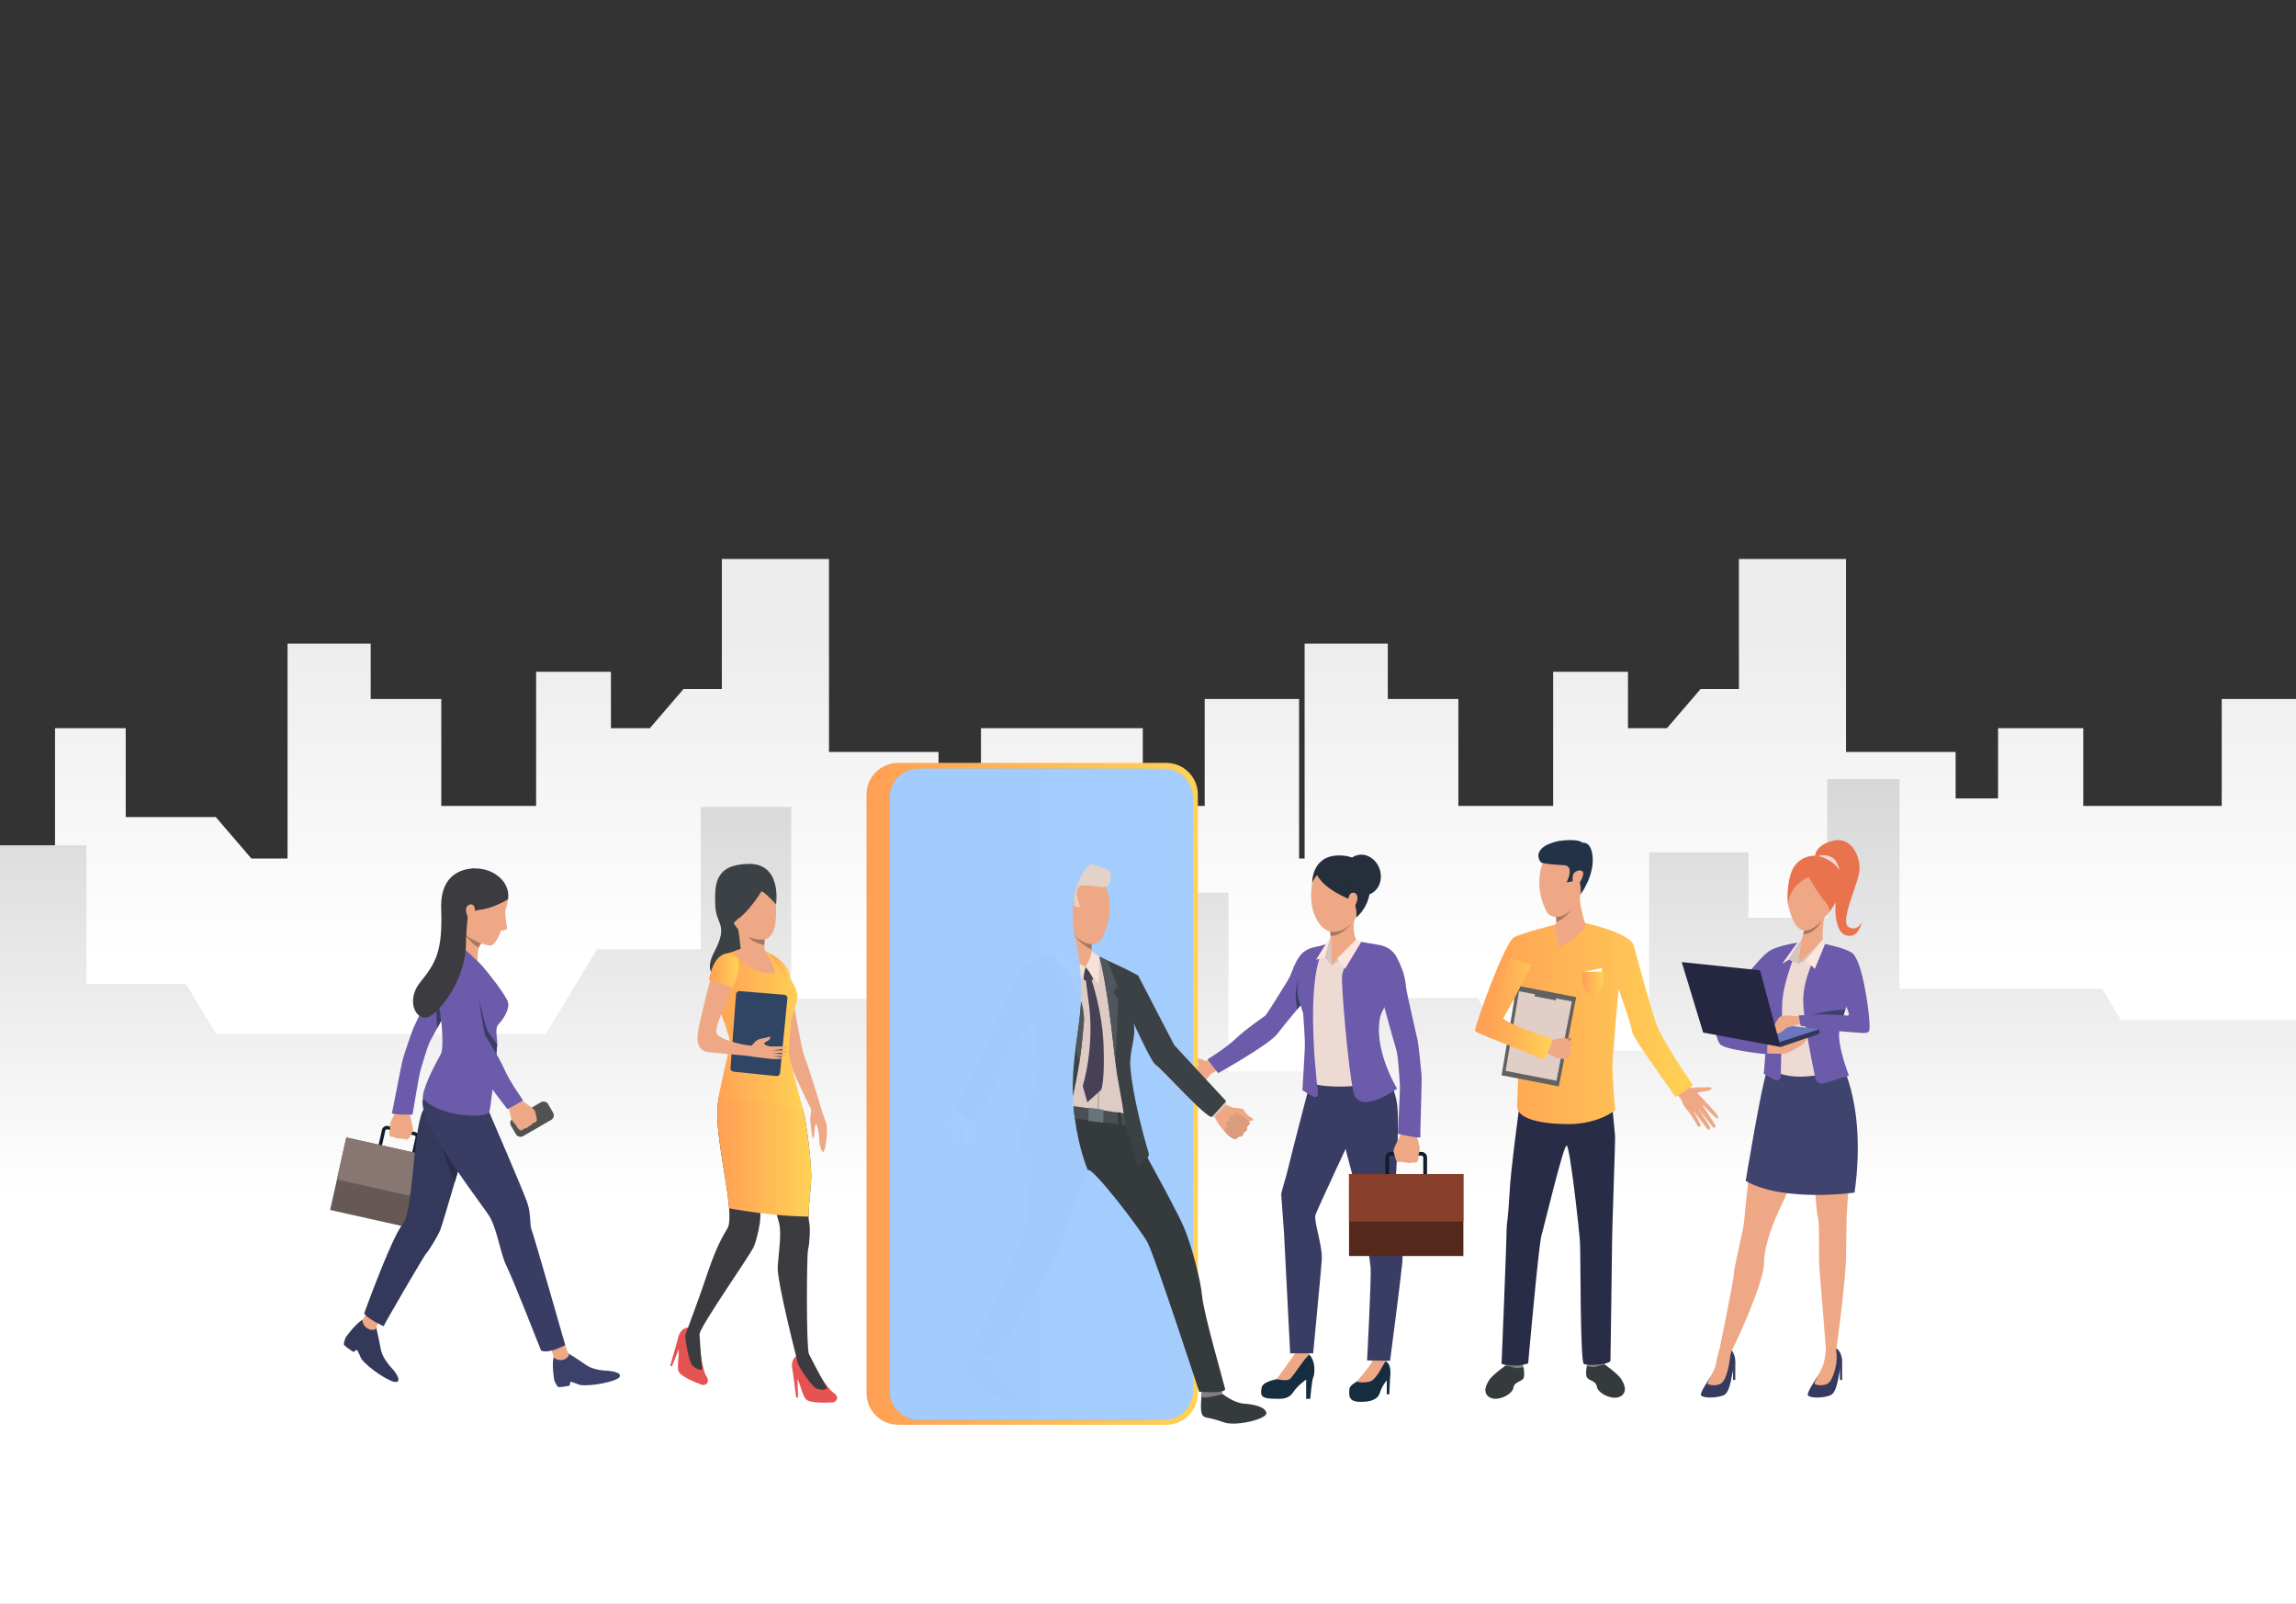 <svg enable-background="new 0 0 2864.32 2000" viewBox="0 0 2864.32 2000" xmlns="http://www.w3.org/2000/svg" xmlns:xlink="http://www.w3.org/1999/xlink"><rect x="0" y="0" width="2864.32" height="2000" fill="#333333" stroke="none"/><linearGradient id="a" gradientUnits="userSpaceOnUse" x1="1432.159" x2="1432.159" y1="804.665" y2="1195.477"><stop offset="0" stop-color="#ededed"/><stop offset="1" stop-color="#fff"/></linearGradient><linearGradient id="b" gradientUnits="userSpaceOnUse" x1="1432.159" x2="1432.159" y1="936.652" y2="1487.106"><stop offset="0" stop-color="#d4d4d4"/><stop offset="1" stop-color="#fff"/></linearGradient><linearGradient id="c"><stop offset="0" stop-color="#ff9f55"/><stop offset="1" stop-color="#ffd255"/></linearGradient><linearGradient id="d" gradientUnits="userSpaceOnUse" x1="887.617" x2="1002.891" xlink:href="#c" y1="1285.114" y2="1285.114"/><linearGradient id="e" gradientUnits="userSpaceOnUse" x1="960.178" x2="987.777" xlink:href="#c" y1="1210.595" y2="1210.595"/><linearGradient id="f" gradientUnits="userSpaceOnUse" x1="960.194" x2="985.367" xlink:href="#c" y1="1204.386" y2="1204.386"/><linearGradient id="g" gradientUnits="userSpaceOnUse" x1="884.55" x2="921.892" xlink:href="#c" y1="1210.702" y2="1210.702"/><linearGradient id="h" gradientUnits="userSpaceOnUse" x1="894.884" x2="1012.032" xlink:href="#c" y1="1443.253" y2="1443.253"/><linearGradient id="i" gradientUnits="userSpaceOnUse" x1="1840.111" x2="2112.157" xlink:href="#c" y1="1276.008" y2="1276.008"/><linearGradient id="j" gradientUnits="userSpaceOnUse" x1="1855.16" x2="1936.741" xlink:href="#c" y1="1257.899" y2="1257.899"/><linearGradient id="k" gradientUnits="userSpaceOnUse" x1="1973.434" x2="2000.57" xlink:href="#c" y1="1226.771" y2="1226.771"/><linearGradient id="l" gradientUnits="userSpaceOnUse" x1="1081.035" x2="1494.353" xlink:href="#c" y1="1364.18" y2="1364.18"/><path d="m2864.32 871.77v1128.23h-2864.32v-874.31h68.64v-217.47h88.2v110.78h112.34l44.45 51.72h45.09v-268.01h103.75v69.06h88.06v133.31h118.28v-167.27h93.35v70.36h48.54l42.02-48.89h47.81v-162.17h133.66v240.68h136.63v58.01h52.96v-87.58h201.88v96.86h77.22v-133.31h117.78v198.95h6.89v-268.01h103.78v69.06h88.02v133.31h118.25v-167.27h93.35v70.36h48.61l42.01-48.89h47.78v-162.17h133.62v240.68h136.71v58.01h52.96v-87.58h106.29v96.86h172.73v-133.31z" fill="url(#a)"/><path d="m0 2000v-945.76h107.88v172.8h123.95l37.83 62.47h411.31l63.99-105.67h129.18v-177.44h112.97v239.25h208.03l80.17-132.39h257.24v223.09h114.3l55.64-91.87h140.76l39.84 65.8h174.26v-247.26h123.96v81.61h98.19v-173.04h90.15v261.51h252.74l23.64 39.03h218.29v727.87z" fill="url(#b)"/><path d="m1015.45 1703.52s16.71 28.32 23.76 32.95c9.58 6.28 3.58 12.63-.97 12.64s-27.77 1.67-32.89-4.14-7.66-23.21-12.42-27.77c-4.76-4.55-9.12-21.35 2.32-27.04 12.54-6.25 20.2 13.36 20.2 13.36z" fill="#e55353"/><path d="m1009.18 1688.67s18.17 35.56 21.47 40.46-6.21 4.89-12.1 2.57c-5.89-2.33-21.18-25.92-22.84-30.45s-.45-11.09-.45-11.09z" fill="#3b3b40"/><path d="m988.83 1708.91 4.41 34 2.34.11-.72-24.47z" fill="#e55353"/><path d="m872.19 1675.91s4 32.64 8.62 39.7c6.27 9.58-1.77 13.01-5.94 11.2s-26.13-9.57-28.5-16.93c-2.37-7.37 2.25-24.34-.29-30.41s.17-23.21 12.93-23.87c13.99-.73 13.18 20.31 13.18 20.31z" fill="#e55353"/><path d="m872.38 1659.79s2.45 39.86 3.52 45.67-7.65 2.01-12.12-2.48-9.06-32.22-8.78-37.04c.29-4.82 4.02-10.35 4.02-10.35z" fill="#3b3b40"/><path d="m845.63 1670.21-9.53 32.94 2.1 1.03 9.11-22.72z" fill="#e55353"/><path d="m1012.76 1385.86c-.54-2.64-20.72-41.74-24.36-53.52s-6.77-22.58-8.6-27.24c-.12-.31-.32-.84-.57-1.56-1.24-3.46-3.93-11.18-6.7-18.4-.2-.5-.39-1.01-.59-1.51l-.28-2.76c-1.95-5-.02-7.88.02-11.86.01-1.2-.15-2.49-.64-3.97-.02-.05-.03-.11-.05-.16-2.3-6.71-4.02-12.57-4.36-15.86-1.12-10.93-7.03-59.58-7.03-59.58s19.13 9.9 21.25 17.55c3.23 11.6 6.52 28.85 7.33 34.16.82 5.31 9.13 49.48 10.86 58.46s3.72 16.59 6.22 22.53 19.11 58.91 20.14 63.65c1.04 4.76-12.1 2.71-12.64.07z" fill="#eea886"/><path d="m1012.51 1380.32s-.34 6.19-1.65 12.66c-.64 3.15 2 22.73 2.53 25.23.44 2.1 1.64.62 2.13-.89.28-.87.45-7.81 1.11-11.6.55-3.18 1.27-4.45 1.96-3.56s3.71 13.25 3.44 18.79 2.95 17.67 5.47 15.42c2.52-2.24 5.45-25.62 3.52-33.92s-6.66-18.34-6.66-18.34z" fill="#eea886"/><path d="m941.93 1428.09c.83 4.02 6.16 20.84 12.12 39.53 5.44 17.04 11.41 35.63 14.98 47.49 1.34 4.43 2.34 7.92 2.86 10.04 3.43 14.05-.43 36.08-1.68 54.49-1.25 18.42 25.48 121.59 25.48 121.59 4.68 2.18 13.48-12.58 13.48-12.58-3.43-6.55-2.95-122.93-1.08-130.11s3.12-27.15 1.25-34.96c-.38-1.6-.57-3.72-.61-6.26-.16-9.85 1.87-26.13 3.11-43.99 1.56-22.47-7.18-78.34-8.42-83.34-.12-.46-.3-1.11-.53-1.9-2.3-7.83-9.7-30.08-9.7-30.08-15.01-4.47-26.32-5.27-34.76-3.55-11.17 2.27-17.32 8.98-20.39 17.49-7.34 20.33 2.81 50.93 3.89 56.14z" fill="#3b3b40"/><path d="m857.42 1658.35 15.2 5.35c2.58-12.48 64.32-99.83 68.08-109.5 3.77-9.68 7.78-28.4 7.78-35.27 0-1.23.09-3.3.26-5.98.67-10.41 2.57-30.04 5.3-45.32.51-2.85 1.05-5.55 1.61-8.01 3.02-13.17 3.55-58.19 3.58-84.67.02-11.78-.06-19.89-.06-19.89s-.26-.21-.75-.58c-5.69-4.31-42.2-30.57-54.93-6.02-3.36 6.49-5.56 13.45-6.89 20.71-4.08 22.25-.08 47.3 3.22 70.13 2.82 19.53 8.22 47.13 9.77 67.61.86 11.27.55 20.38-2 24.81-7.18 12.49-14.2 23.05-28.71 67.11-4.72 14.32-21.46 59.52-21.46 59.52z" fill="#3b3b40"/><path d="m968.15 1127.81s7.94-51.36-34.6-50.41-41.97 26.34-41.21 51.55 17.06 23.31-1.33 58.38c-18.38 35.06 15.92 35.06 15.92 35.06l26.62-36.58z" fill="#3c4145"/><path d="m938.21 1082.32s28.81 4.55 29.95 45.49-7.77 49.66-32.98 41.13-33.17-51.36-33.74-58c-.57-6.63-2.09-33.55 36.77-28.62z" fill="#eea886"/><path d="m887.62 1224.72c-.11 14.1 16.09 47.79 18.59 58.2 2.5 10.4 6.45 13.73 3.12 27.05s-13.65 58.37-13.23 62.32 92.85 18.53 106.8 15.83c0 0-17.04-63.59-18.29-70.88-1.25-7.28 1.52-34.59 2.14-42.29s8.42-24.27 8.16-31.99c-.27-7.86-4.13-14.65-9.53-23.05-1.67-2.6-3.43-5.25-5.19-7.83-5.72-8.4-11.44-16.02-14.25-18.65-2.09-1.95-4.04-3.45-5.74-4.58-.01-.01-.02-.01-.02-.01-3.53-2.35-5.9-3.11-5.9-3.11l-24.76-3.95s-15.43 5.58-24.31 7.66c-.01 0-17.33 2.53-17.59 35.28z" fill="url(#d)"/><path d="m960.18 1188.85 14.35 22.62 13.25 20.88c-.03-.11-.91-3.27-2.41-12.43-.29-1.74-.59-3.69-.92-5.88-.1-.65-.24-1.29-.42-1.93-5.67-13.07-23.2-22.93-23.84-23.25-.01-.01-.01-.01-.01-.01z" fill="url(#e)"/><path d="m888.45 1212.82s3.98-26.83 23.64-22.41c18.89 4.25 1.19 39.43-.2 43.59-1.39 4.17-15.38 38.19-16.59 42.64-3.84 14.1-.24 14.43 5.53 17.75 17.04 9.81 52.07 9.17 56.11 11.87s3.8 11.09-2.99 11.39c-8.83.38-59.3-4.37-66.34-5.06-6.83-.67-20.42-1.24-16.85-25.5 2.41-16.35 17.69-74.27 17.69-74.27z" fill="#eea886"/><path d="m918.97 1150.5c2.5 4.72 5.13 33.99 5.13 33.99s35.24 13.32 31.63 5.78c-1.63-3.42-2.12-7.86-2.15-11.68-.03-3.01.22-5.65.39-7.11.09-.77.16-1.21.16-1.21s-37.66-24.49-35.16-19.77z" fill="#eea886"/><path d="m949.96 1111.7s-14.78 24.07-28.24 33.55-6.63 17.06-6.63 17.06-35.11-73.92-1.73-79.04 53.85-5.5 54.8 44.54c-.01 0-15.17-16.49-18.2-16.11z" fill="#3c4145"/><path d="m933.88 1168.46c5.41 7.98 19.7 10.12 19.7 10.12s0 0 0 0c-.03-3.01.22-5.65.39-7.11-9.18 1.78-20.09-3.01-20.09-3.01z" fill="#a77860"/><path d="m983.97 1211.95s.77 1.58 1.39 7.96l-5.19-7.83s-9.27-13.29-12.45-16.75-7.54-6.48-7.54-6.48 18.25 8.77 23.79 23.1z" fill="url(#f)"/><path d="m978.37 1240.65-55.53-4.6c-2.37-.2-4.44 1.57-4.62 3.94l-6.89 91.99c-.17 2.31 1.52 4.33 3.82 4.57l53.31 5.49c2.36.24 4.46-1.48 4.69-3.83l9.11-92.88c.24-2.38-1.51-4.48-3.89-4.68z" fill="#2f4563"/><path d="m925.95 1302.52s10.52 1.76 11.5 1.6 5.14-6.97 9.96-8.19 10.84-2.16 12.33-3.09c1.48-.93 1.89 3.8-2.74 5.73s-5.79 4.52 2.88 6.25c4.79.96 22.72-1.04 21.23 1.99-.87 1.78-18.14 3.05-18.14 3.05s18.63-.08 19.27 1.04c1.25 2.22-17.44 3-18.22 2.93 0 0 16.02.92 16.16 2.36.17 1.79-16.05 1.03-15.9 1.32 0 0 12.73.88 12.6 1.96-.17 1.42-11.37 1.6-13.54 1.34-2.17-.25-24.12-2.75-27.8-3.49-3.71-.74-9.9-1.17-9.9-1.17z" fill="#eea886"/><path d="m905.86 1296.81s10.42 3.66 20.09 5.71-.33 13.64-.33 13.64-16.76-1.55-24.81-2.33c-3.9-.38 5.05-17.02 5.05-17.02z" fill="#eea886"/><path d="m913.86 1231.77s-22.62-8.87-29.31-9.39c0 0 4.55-36.32 26.76-32.47 22.22 3.86 2.55 41.86 2.55 41.86z" fill="url(#g)"/><path d="m899.83 1439.29c2.82 19.53 8.22 47.13 9.77 67.61 0 0 15.93 3.18 39.15 6.04 6.29.77 13.11 1.52 20.29 2.18 12.44 1.14 25.97 2 39.7 2.22-.16-9.85 1.87-26.13 3.11-43.99 1.56-22.47-7.18-78.34-8.42-83.34-.12-.46-.3-1.11-.53-1.9-11.23-6.18-27.34-10.35-43.64-13.17-7.16-1.24-14.36-2.21-21.2-2.98-21.38-2.4-39.23-2.77-41.43-2.81-4.1 22.26-.09 47.32 3.2 70.14z" fill="url(#h)"/><path d="m954.28 1185.73s16.6 25.53 10.98 27.76-36.04-2.98-48.98-27.23c0 .01 19.34-9.91 38-.53z" fill="#eea886"/><path d="m643.62 1414.55-6.19-10.73c-1.8-3.12-.73-7.12 2.39-8.92l35.07-20.25c3.12-1.8 7.12-.73 8.92 2.39l6.19 10.73c1.8 3.12.73 7.12-2.39 8.92l-35.07 20.25c-3.13 1.8-7.12.73-8.92-2.39z" fill="#525252"/><path d="m649.32 1409.69s-2.45-1.38-3.23-2.51c0 0-1.26-2.16-2.25-3.64-.32-.47-.6-.87-.81-1.11-.88-1-3.12-2.94-4.55-5.95-1.44-3-4.31-17.55-4.31-17.55l7.42-3.79 6.44-4.54s17.04 11.21 18.71 13.85c.16.26.31.52.43.78 1.19 2.38 1.08 4.64 1.57 5.96.17.49 1.59 5.42.72 6.69-1.2 1.76-2.75 2.49-4.21 2.46 0 0-2.51 3.34-5.24 4.01 0 0-2.21 3.15-5.84 3.02-.01 0-2.61 2.95-4.85 2.32z" fill="#eea886"/><path d="m510.22 1445.43-33.65-7.51c-3.42-.76-5.58-4.16-4.81-7.58l4.74-21.22c.76-3.42 4.16-5.58 7.58-4.81l33.65 7.51c3.42.76 5.58 4.16 4.81 7.58l-4.74 21.22c-.76 3.41-4.16 5.57-7.58 4.81zm-27.07-36.97c-1.12-.25-2.24.46-2.49 1.59l-4.74 21.22c-.25 1.12.46 2.24 1.58 2.49l33.65 7.51c1.12.25 2.24-.46 2.49-1.58l4.74-21.22c.25-1.12-.46-2.24-1.58-2.49z" fill="#0e1e2b"/><path d="m486.44 1416.59s-.89-2.57-.73-3.88c0 0 .48-2.37.71-4.07.07-.54.12-1.01.13-1.32.01-1.29-.36-4.12.52-7.22.88-3.09 8.14-15.45 8.14-15.45l7.79 2.02 7.56.86s5.12 19.03 4.63 22c-.05.29-.11.58-.19.84-.66 2.48-2.2 4.05-2.69 5.31-.19.46-2.33 4.93-3.77 5.29-2 .5-3.58.04-4.62-.92 0 0-3.95.81-6.35-.46 0 0-3.62.86-6.16-1.57.02.01-3.75.47-4.97-1.43z" fill="#eea886"/><path d="m567.25 1242.35c-1.5 1.93-7.44 12.99-13.72 24.78-1.04 1.95-2.09 3.91-3.12 5.86-.83 1.57-1.67 3.13-2.47 4.65-.89 1.67-1.77 3.31-2.61 4.88-3.51 6.57-6.47 12.04-7.95 14.5-4.24 7.05-11.13 32.72-12.81 37.8s-9.97 55.35-9.97 55.35-26.51.09-25.7-1.91 10.9-56.26 12.92-64.43c2.67-10.74 12.91-39.6 13.93-41.74s22.6-47.15 25.52-54.88c3.09-8.19 4.7-15.6 17.58-30.92 12.88-15.31 27.6-7.3 27.6-7.3 11.98 8.61-16.14 49.4-19.2 53.36z" fill="#6c5aaa"/><path d="m420.66 1431.45h129.35v92.68h-129.35z" fill="#665955" transform="matrix(.976 .218 -.218 .976 333.517 -70.23)"/><path d="m424.9 1431.92h129.35v53.72h-129.35z" fill="#877671" transform="matrix(.976 .218 -.218 .976 329.478 -71.61)"/><path d="m574.2 1179.2c1.63-8.66 0-21.18 0-21.18s31.65 14.63 26.17 18.59c-1.43 1.03-2.41 3.02-3.09 5.4-1.93 6.75-1.35 16.94-1.35 16.94l10.46 12.2c9.26 12.74-32.99-27.74-32.19-31.95z" fill="#eea886"/><path d="m469.31 1655.57s2.92 11.73 5.56 26.23 14.91 25.14 16.69 27.7 9.77 12.84 2.78 14.09-35.66-17.9-43.51-28.9c0 0-4.68-10.41-5.32-11.03-.64-.61-4.64 2.49-4.64 2.49l-7.33-5.06s-3.1-2.33-4.24-3.65c-1.13-1.33 1.53-8.73 1.94-9.43.47-.81 13.29-18.45 21.57-22.26 8.28-3.82 16.5 9.82 16.5 9.82z" fill="#34395c"/><path d="m708.83 1687.75s10.07 6.09 21.86 14.28 27.43 7.19 30.4 7.75 15.47 2.22 11.6 7.81c-3.87 5.6-36.47 11.87-49.37 9.62 0 0-10.35-3.99-11.21-3.98s-1.42 4.86-1.42 4.86l-8.45 1.49s-3.71.5-5.39.36-4.83-6.92-5.2-7.81c-.34-.84-3.74-21.71-.77-29.95s17.95-4.43 17.95-4.43z" fill="#3c4169"/><path d="m478.59 1637.04s-9.15 16.91-9.73 19.91c-.58 2.99-14.15 3.08-16.81-9.69 0 0 10.62-21.34 10.28-21.91s16.26 11.69 16.26 11.69z" fill="#eea886"/><path d="m573.8 1452.25s-1.03 3.5-2.65 9.06c-1.06 3.6-2.38 8.08-3.83 13.02-6.64 22.57-16.24 54.93-18 59.49-2.76 7.11-15.47 27.92-17.37 29.12-1.91 1.19-51.83 87.04-53.37 91.09 0 0-20.49-9.29-24.24-16.1 0 0 34.17-94.61 47.97-111.22 13.3-16 12.56-111.53 24.64-140.37s54.2 40.87 46.85 65.91z" fill="#34395c"/><path d="m702.31 1668.71s5.48 17.84 7.16 20.3c1.68 2.45-7.45 11.71-18.05 4.73 0 0-7.54-21.89-8.17-22.05-.62-.17 19.06-2.98 19.06-2.98z" fill="#eea886"/><path d="m610.32 1387.05s42.72 98.62 47.64 113.38 2.56 27.38 5.25 33.52 41.94 143.61 41.94 143.61-20.76 11.37-30.15 6.79c0 0-35.54-90.47-43.05-105.28-7.05-13.91-10.97-41.85-20.03-59.83-6.34-12.58-84.14-108.6-84.83-144.06-.69-35.45 83.23 11.87 83.23 11.87z" fill="#393d63"/><path d="m574.49 1180.3s12.21 4.96 16.37 16.13c4.16 11.18 2.4 25.98 2.58 31.09s8.5 55.17 9.56 56.66 17.83 32.4 24.73 48.08 21.77 35.79 21.77 35.79l-11.46 6.72s-52.23-61.43-55.3-78.24-23.34-67.44-23.34-67.44-10.01-37.46 15.09-48.79z" fill="#eea886"/><path d="m597.34 1087.75c10.52-.21 33.68 5.73 36.49 33.68 0 0-1.05 7.48-3.04 13.33s2.81 23.39 1.4 24.21c-1.4.82-7.13 1.75-7.13 1.75s-6.67 18.83-13.33 18.48c-6.67-.35-31.77-6.28-43-30.25s-13.88-60.34 28.61-61.2z" fill="#eea886"/><path d="m633.83 1121.43s-17.39 11.15-34.38 13.02-28.31 19.04-28.31 19.04-24.87-33.08-3.35-58.65c21.52-25.56 70.64-5.76 66.04 26.59z" fill="#3b3b40"/><path d="m621.9 1277.44c-5.23 5.5-.94 18.24-1.64 25.49-.19 1.93-.79 8.28-1.64 16.7-.87 8.7-1.99 19.6-3.15 30.12v.01c-.46 4.2-.93 8.34-1.39 12.25-1.46 12.4-2.86 22.51-3.76 25.04-2.57 7.25-59.92 7.6-82.61-16.96 0 0-4-8.08 22.05-55.12 5.22-9.43.1-56.24-4.11-68.63-4.21-12.4-5.71-54.52 28.54-67.13 0 0 20.57 17.78 27.59 25.73s29.94 36.72 32.04 45.38c2.11 8.64-6.23 21.14-11.92 27.12z" fill="#6c5aaa"/><path d="m600.36 1176.62c-1.43 1.03-2.41 3.02-3.09 5.4-12.27-7.36-18.31-18.39-18.5-18.74 6.7 8.27 21.59 13.34 21.59 13.34z" fill="#a77860"/><path d="m620.26 1302.93c-.19 1.93-.79 8.28-1.64 16.7-5.24 5-40.88-63.9-24.09-83.51 0 0 11.88 46.24 13.18 48.58 1.3 2.35 12.55 18.23 12.55 18.23z" fill="#393d63"/><path d="m574.77 1182.02s13.6 6.32 17.95 18 2.51 27.15 2.7 32.49 8.89 57.66 10 59.22 16.55 25.43 23.77 41.81c7.21 16.38 23.45 38.89 23.45 38.89l-19.53 10.95s-46.67-58.97-51.09-76.28c-4.72-18.48-22.15-72.95-22.15-72.95s-15.04-46.61 14.9-52.13z" fill="#6c5aaa"/><path d="m550.4 1273c-.83 1.57-1.67 3.13-2.47 4.65-.89 1.67-1.77 3.31-2.61 4.88-1.16-14.04-1.71-48.26-1.71-48.26s1.47 10.12 3.03 15.51c1.44 4.99 3.46 20.83 3.76 23.22z" fill="#393d63"/><path d="m592.57 1083.2s-44.13-3.41-42.17 50.28c1.96 53.7-7.05 67.81-26.57 92.14s-2.4 54.67 16.52 39.05 40.61-50.88 41.02-88.62c.41-37.73 11.2-92.85 11.2-92.85z" fill="#3b3b40"/><path d="m592.43 1133.48c0-3.28-3.51-8.3-9.01-3.97s1.29 20.12 5.73 18.71c4.45-1.41 3.28-11.35 3.28-14.74z" fill="#eea886"/><path d="m571.16 1461.31c-1.06 3.6-2.38 8.08-3.83 13.02-5.03-10.46-16.54-43.7-16.89-44.74 2.87 4.78 20.29 31.1 20.72 31.72z" fill="#2b2d4a"/><path d="m2135.26 1715.38s-15.25 21.43-13.16 24.83 18.13 3.88 27.9 0c9.76-3.88 10-29 14.42-39.79 1.85-4.52-2.11-17.85-7.67-18.82s-11.62 1.87-11.62 1.87 5.76 15.2-9.87 31.91z" fill="#363a5e"/><path d="m2145.02 1683.3s-3.21 9.13-4.38 17.84c-.97 7.23-10.87 22.57-10.4 24.51.46 1.94 13.02 3.7 18.13-1.3 5.12-5 8.41-19.56 9.53-28.26 1.05-8.11 2.37-12.11 2.37-12.11s-10.37-6.02-15.25-.68z" fill="#eea886"/><path d="m2268.04 1715.74s-14.71 21.08-12.61 24.47c2.09 3.4 18.13 3.88 27.9 0 9.76-3.88 10-29 14.42-39.79 1.85-4.52-2.11-17.85-7.67-18.82s-12.09 2.08-12.09 2.08 5.69 15.35-9.95 32.06z" fill="#363a5e"/><path d="m2277.98 1683.68s-1.16 9.95-3.02 16.98c-1.86 7.04-11.86 23.05-11.39 24.99.46 1.94 13.02 3.7 18.13-1.3 5.12-5 9.07-19.49 9.53-28.26s-1.16-14.49-1.16-14.49-7.21-3.26-12.09 2.08z" fill="#eea886"/><path d="m2204.5 1334.78s-13.09 63.55-16.1 79.55-11.42 93.49-12.33 106.67c-.9 13.18-13.66 62.82-13.06 67.53s-18.92 99.24-18.92 99.24 6.67 5.6 13.69.51c3.61-2.62 42.82-88.5 42.82-112.03 0-32.52 23.05-74.98 26.02-82.26 27.62-67.6 22.19-88.26 25.79-92.65 3.61-4.39 3.92 2.71 6.02 12.44s6.61 93.8 9.32 104.47.6 46.75 2.11 64.94c1.5 18.2 8.1 100.5 8.1 100.5s5.11 8.36 12.28.22c1.54-1.75 12.38-91.69 12.68-113.33.3-21.65.62-51.5 1.2-60.86 5.57-89.7 19.26-102.51-2.3-166-40.35-118.89-97.32-8.94-97.32-8.94z" fill="#eea886"/><path d="m2292.41 1317.02s37.29 54.46 21.24 170.33c0 0-88.46 12.55-135.85-14.52 0 0 19.6-119.46 26.7-138.04 7.1-18.59 87.91-17.77 87.91-17.77z" fill="#3f446e"/><path d="m2164.82 1698.53v22.44h-2.79v-17.34z" fill="#363a5e"/><path d="m2298.15 1698.53v22.44h-2.79v-17.34z" fill="#363a5e"/><path d="m2248.19 1075.51s-24.98 25.16-16.47 57.55c8.51 32.4 22.17 32.58 37.24 18.64s23.93-28.6 25.92-44.88c2-16.28-23.88-53.75-46.69-31.31z" fill="#eea886"/><path d="m2243.31 1183.56s3.7-8.47 6.3-18.02c.46-1.68.88-3.4 1.24-5.11 1.27-6 1.8-11.91.42-15.97-3.98-11.76 24.98-3.62 24.98-3.62s-5.61 31.13 0 41.63-32.94 1.09-32.94 1.09z" fill="#eea886"/><path d="m2316.7 1198.39c-4.56-9.1-7.97-12.03-16.78-14.81-4.93-1.56-26.95-7.29-26.95-7.29l-26.45-.97s-18.2 3.03-32.31 7.92c-14.12 4.89-32.61 31.63-32.61 31.63s25.52 59.91 30.41 77.1c4.88 17.19 1.63 43.8 1.63 43.8 30.59 16.65 79.63-1.63 79.63-1.63-3.72-13.43-3.87-29.12-1.92-40.24.23-1.31.49-2.56.78-3.73.26-1.07.63-2.61 1.05-4.32.02-.08.04-.15.05-.23 19.46 1.99 37.7 2.8 38.18-1.1 2.13-17.58-8.44-73.62-14.71-86.13zm-13.48 68.31c-.78-.12-2.45-.13-4.21-.29 2.16-6.03 4.57-11.37 4.57-11.37 1.37 3.85 6.61 12.7-.36 11.66z" fill="#eddad3"/><path d="m2256.34 1093.61s11.94 21.72 19.37 29.5c7.42 7.78 6.55 13.96 6.55 13.96s28.92-35.68 8.29-57.22-47.24-12.85-55.02 5.97-4.93 41.81-4.93 41.81.22-22.07 25.74-34.02z" fill="#e8734d"/><path d="m2264.22 1070.87s-2.89-15.9 22.04-22.22 36.13 22.4 33.06 39.93-24.39 61.97-12.83 67.75 16.08-6.68 16.08-6.68-3.61 21.86-19.69 16.8-13.91-40.58-11.49-54.74-27.17-40.84-27.17-40.84z" fill="#e8734d"/><path d="m2272.25 1148.56c-.1.23-6.4 14.74-22.65 16.99.46-1.68.88-3.4 1.24-5.11.01 0 8.91 1.8 21.41-11.88z" fill="#a77860"/><path d="m2303.22 1255.26s-1.19 2.51-4.45 12.4c-3.32-27.77-1.59-42.23-1.59-42.23.36 14.84 6.04 29.83 6.04 29.83z" fill="#cfbeb8"/><path d="m2268.1 1067.54s17.7 3.4 26.52 17.81c0 0-1.79-13.05-10.6-16.81-8.8-3.76-15.92-1-15.92-1z" fill="#eddad3"/><path d="m2293.16 1285.84c-.42 1.71-.79 3.25-1.05 4.32-.29 1.17-.54 2.42-.78 3.73-10.96-5.96-18.83-10.62-18.83-10.62 2.96.67 20.66 2.57 20.66 2.57z" fill="#cfbeb8"/><path d="m2274.45 1176.68-31.14 25.38 3.21-26.74c-.01 0 18.15-3.92 27.93 1.36z" fill="#eea886"/><path d="m2252.31 1197.75-9 4.31 30.58-30.32z" fill="#d6c5be"/><path d="m2295 1283.65c-4.29 17.76 11.57 57.74 11.57 57.74l-31.43 9.83c-4.52 1.41-9.28-1.36-10.28-5.99-4.21-19.56-14.08-67.71-15.25-94.48-1.5-34.16 23.36-74.45 23.36-74.45 44.2 7.58 32.08 74.45 32.08 74.45s-1.6 4.21-3.75 10.8c-.54 1.65-1.11 3.46-1.7 5.38-1.52 4.93-3.14 10.67-4.6 16.72z" fill="#6c5aaa"/><path d="m2243.38 1176.78.54-1.46s-22.63 3.44-34.14 9.19c-11.5 5.75-33.53 35.43-33.53 35.43l28.81 38.03c.03 29.22-4.71 81.18-4.71 81.18l13.17 7.59c3.54 2.04 7.97-.46 8.05-4.55.37-19.76 1.26-66.68 1.72-89.4.6-29.23 21.45-76.5 21.45-76.5-.45.16-.9.33-1.36.49z" fill="#6c5aaa"/><path d="m2202.34 1313.81s21.72.84 25.1 0 25.92-10.62 27.27-20.27-52.37 8.65-52.37 8.65z" fill="#eea886"/><path d="m2269.73 1283.65-88.14-10.32 39.82 32.4z" fill="#6a77bf"/><path d="m2221.41 1305.73 48.32-16.47v-5.61l-49.95 16.02z" fill="#323657"/><path d="m2244.13 1267.46s-7.29 0-11.37-.83c-3.16-.64-11.01.24-13.01 2.02-2 1.77-8.36 14.13-9.57 14.88-1.2.75.62 2.5 2.73 1.62 0 0 1.94 5.41 6.73 3.38 4.79-2.02 8.04-6.44 10.55-7.22s17.11-4.7 17.11-4.7.59-10.46-3.17-9.15z" fill="#eea886"/><path d="m2248.18 1170.39-16.78 26.57-8.1 5.1 18.88-26.45z" fill="#fae6de"/><path d="m2231.4 1196.96 11.91 5.1 3.2-26.74 1.67-4.93z" fill="#d6c5be"/><path d="m2205 1301.38s-.9 11.22 0 13.57c0 0-54.36-5.43-59.42-13.03-5.07-7.6-4.89-16.83-4.89-16.83z" fill="#6c5aaa"/><path d="m2221.41 1305.73-25.7-95.56-97.73-10.32 26.78 87.96z" fill="#252740"/><path d="m2273.89 1171.74-21.58 26.01 11.81 10.54 12.74-31.14z" fill="#fae6de"/><path d="m2302.03 1259.34s-.72 2.2-.72 2.2c-.54 1.65-1.11 3.46-1.7 5.38-4.17 1.31-40.27-1.34-40.27-1.34s30.2-7.09 42.69-6.24z" fill="#3d426b"/><path d="m2299.94 1266.22c-5.82-.44-15.34-1.06-23.14-1.09-12.13-.05-32.88 1.3-32.88 1.3l2.47 12.96s36.75 5.97 56.82 7.37 26.49 3.04 28.46-.91-.65-29.32-4.96-52.18-8.74-36.03-14-43.09c-5.27-7.06-33.09-12.56-33.09-12.56l23.6 77.25s3.38 6.89 3.21 9.86c-.05.91-.68 1.33-1.53 1.49-.59-.05-1.9-.16-3.7-.3z" fill="#6c5aaa"/><path d="m2103.13 1348.02s4.45 10.14 8.71 8.87 10.58-.9 12.57-.68c2.65.29 11.28-1.73 10.78 1.49-.51 3.23-14.09 3.99-16.94 4.69-2.84.7 7.37 7.93 8.08 10.7.71 2.78-13.55 18.87-19.92 13.11s-9.01-16.12-10.35-16.91-7.19-9.05-7.19-9.05z" fill="#eea886"/><path d="m2125.19 1371.41s18.22 18.93 18.29 21.22c.06 2.29-1.11 3.22-2.9 1.52s-18.19-17.78-18.19-17.78 17.46 26.06 17.94 27.9c.28 1.08-1.89 3.01-2.94 2.19s-19.95-25.63-19.95-25.63 16.26 24.36 16.17 26.04c-.07 1.47-2.51 2.78-3.85 1.06s-17.81-23.45-17.81-23.45 10.63 18.49 9.69 19.91c-.58.87-2.38 2.62-4.96-2.25-2.58-4.86-9.97-15.66-9.97-15.66z" fill="#eea886"/><path d="m1877.28 1703.77s-6.99 4.99-10.86 8.48-9.14 7.29-12.36 16.21c-3.26 9.02 1.88 15.5 10.61 16.04 8.73.53 22.12-6.06 23.43-14.06 1.29-7.92 11.55-6.99 12.89-12.62s-.45-12.57-.45-12.57z" fill="#353a3d"/><path d="m1878.45 1697.22-1.16 6.55s3.6 6.66 23.26 1.48l-1.01-6.45z" fill="#81807e"/><path d="m1900.55 1705.25s-4.43.58-7.58 1.08-9.4-3.54-15.68-2.56l1.93 7.96c0 .01 20.89-3.91 21.33-6.48z" fill="#353a3d"/><path d="m2002.89 1702.46s6.99 4.99 10.86 8.48 9.14 7.29 12.36 16.21c3.26 9.02-1.88 15.5-10.61 16.04-8.74.53-22.12-6.06-23.43-14.06-1.29-7.92-11.55-6.99-12.89-12.62s.45-12.57.45-12.57z" fill="#353a3d"/><path d="m2001.72 1695.92 1.16 6.55s-3.6 6.66-23.26 1.48l1.01-6.45z" fill="#81807e"/><path d="m2011.13 1546.93c0 14.39-2.06 150.18-2.06 150.18-1.44 4.8-28.33 6.37-33.13 3.97s-3.96-137.05-4.84-151.56c-.89-14.51-12.55-121.28-16.75-120.8-4.21.48-27.99 101.06-31.35 112.09-3.36 11.04-16.58 159.51-16.58 159.51-16.41 5.71-33.18.69-33.18.69s6.27-150.37 6.28-168.23c0-6.62 1.96-11.64 3.83-46.87 1.43-26.85 8.9-81.88 13.91-119.75.18-1.35.35-2.64.51-3.88.98-7.37 1.71-12.78 2.07-15.38.15-1.12.24-1.72.24-1.72 1.35-.62 2.76-1.19 4.23-1.72 35.14-12.62 102.91.74 102.91.74s.04.33.12.96c.09.76.23 1.95.41 3.5.39 3.34.97 8.31 1.64 14.08 0 .04.01.08.01.12.02.17.04.35.06.53 2.36 20.53 3.54 31.81 5.39 53.73.4 4.79-3.72 115.41-3.72 129.81z" fill="#292c47"/><path d="m1975.6 1150.69s57.55 12.22 62.34 28.21 14.11 53.55 27.07 94.4c7.75 24.44 47.14 80.1 47.14 80.1s-22.54 16.61-22.54 14.37-53.07-73.06-53.71-81.7-16.72-52.8-16.72-52.8-7.62 84.91-7.62 98.02 3.31 53.42 3.31 53.42-23.14 19.22-64.55 17.06c0 0-58.5.25-57.69-22.76.71-20.28 5.71-141.75 4.43-142.39s-24.25 28.14-22.01 33.68 61.7 25.41 61.7 25.41 1.74 6.4-7.5 20.91c0 0-88.81-25.95-89.13-31.39s36.94-111.03 49.11-116.56c17.52-7.96 63.93-18.58 63.93-18.58z" fill="url(#i)"/><path d="m1979.62 1703.94s4.43.58 7.58 1.08c3.16.5 9.4-3.54 15.68-2.56l-1.93 7.97c.01 0-20.89-3.91-21.33-6.49z" fill="#353a3d"/><path d="m1977.64 1152.04c-.28 14.06-32.55 28.85-32.55 28.85s-7.84-26.27-5.13-27.64c1.07-.54 1.41-.87 1.54-3.25.12-2.27-.02-4.78-.15-6.38-.08-.99-.16-1.63-.16-1.63s3.89-4.1 8.84-8.99c8.64-8.55 21.02-21.2 21.04-16.85 0 .23.33.35.26.67-2.08 9.8 6.31 35.22 6.31 35.22z" fill="#eea886"/><path d="m1965.55 1128.35c-.06.08-1.21 1.81-3.18 4.29-4.18 5.26-12.03 13.89-20.86 17.36.12-2.27-.02-4.78-.15-6.38-.9-.02-1.81-.13-2.7-.33 2.42-4.23 5.92-8.66 5.92-8.66l5.46-1.63z" fill="#a77860"/><path d="m1970.78 1118.05c-2.35 5.12-4.59 8.83-5.22 10.3-.41.96-1.54 2.52-3.18 4.29-4.49 4.83-12.82 11.21-21.02 10.98-.9-.02-1.81-.13-2.7-.33-3.31-.72-7.22-2.26-9.37-6.47-16.98-33.24-4.69-60.43-4.69-60.43s46.43-13.13 53.69.85c5.1 9.81-1.98 28.78-7.51 40.81z" fill="#eea886"/><path d="m1924.6 1076.4s-4.31-.24-5.38-8.41c-1.05-8.08 9.38-13.64 9.38-13.64s8.12-4.4 17.75-5.75c6.9-.96 23.81-2.05 27.77 2.49 0 0 9.64-2.24 12.26 13.76 4.17 25.38-14.2 50.03-14.2 50.03s.16-16.58-3.5-18.78-6.81 3.03-6.81 3.03l-7.48 1.34s10.6-20.49-3.03-21.4c-13.62-.9-18.96-1.24-26.76-2.67z" fill="#223247"/><path d="m1962.08 1092.53c.71-7.31 13.92-10.09 13.04-2.44-.88 7.66-7.39 15.01-10.4 14.76-3-.26-3.18-6.75-2.64-12.32z" fill="#eea886"/><path d="m1966.34 1243.57-21.63 111.35-71.47-13.88 18.83-111.9z" fill="#616161"/><path d="m1960.97 1248.99-19.2 98.9-63.48-12.33 16.73-99.38z" fill="#e0cec7"/><path d="m1940.85 1247.63 1.35-6.94-25.66-4.99-2.35 6.75z" fill="#616161"/><path d="m1952.34 1294.8s5.46-.15 7.14-.39c1.67-.24.57 3.32-1.37 3.99-1.95.67-5.77-3.6-5.77-3.6z" fill="#c98462"/><path d="m1955.53 1320.9s-2.39.58-3.55.32c0 0-2.09-.63-3.6-.98-.48-.11-.9-.2-1.18-.23-1.16-.12-3.74-.02-6.44-1.08s-11.88-5.76-11.88-5.76l2.62-8.53 1.98-6.76s15.5-4.12 18.14-3.43c.26.07.51.15.74.24 2.17.8 3.45 2.32 4.54 2.87.4.21 4.24 2.51 4.44 3.83.28 1.83-.27 3.22-1.22 4.07 0 0 .39 3.62-.95 5.67 0 0 .47 3.33-1.93 5.4 0 .01.1 3.44-1.71 4.37z" fill="#eea886"/><path d="m1936.74 1295.7s-2.88 15.57-11.16 25.59c0 0-61.56-25.03-69.33-28.08s28.22-98.7 28.22-98.7l26.48 9.01-14.23 26.9s-7.04 15.07-21.69 39.86c.02.01 9.03 8.57 61.71 25.42z" fill="url(#j)"/><path d="m1973.49 1211.88s-1.62 29.79 13.27 29.79c14.9 0 13.54-26.81 13.81-29.79z" fill="url(#k)"/><path d="m1976.13 1211.88h22.25v-4.53z" fill="#fff"/><path d="m1512.47 1320.35s-6.77 4.36-10.66 1.92c-3.31-2.07-9.09-2.36-10.87-2.45-2.38-.12-9.54-3.22-9.72-.22s11.56 5.67 13.91 6.72-8 6.11-9.16 8.52 8.18 19.08 14.88 14.79 11.03-13.3 12.36-13.82 5-2.93 5-2.93z" fill="#eea886"/><path d="m1714.77 1695.18s-15.15 22.15-20.43 26.85c0 0-10.57 5.49-10.9 9.87-.62 8.28-1.36 16.01 12.54 16.4s22.9-2.89 25.45-11.31 8.62-15.66 8.62-15.66v17.62h3.13s.78-17.04.98-20.17 2.25-15.18-4.36-20.51c-6.61-5.34-15.03-3.09-15.03-3.09z" fill="#162d40"/><path d="m1692.32 1723.16s7.52 2.12 16.46-.13 17.52-23.65 20.13-25.43l2.32-8.64h-17.43s-.6 6.33-3.42 11.8-18.06 22.4-18.06 22.4z" fill="#eea886"/><path d="m1616.43 1686.91s-2.27 5.37-6.56 10.96c-3.14 4.1-12.92 20.95-17.23 22.13-4.31 1.17-17.62 3.52-18.8 10.96s-1.76 12.73 11.36 13.32 21.74 1.37 28-7.83c6.27-9.2 16.25-15.86 16.25-15.86v24.01h5.09s2.35-24.99 3.72-26.75 4.9-20.95-7.25-30.94c-12.13-9.99-14.58 0-14.58 0z" fill="#162d40"/><path d="m1592.64 1720s11.75 2.94 16.25 0 19.81-28.82 24.89-30.37c0 0-4.91-9.97-17.35-2.73 0 .01-20.46 28.79-23.79 33.1z" fill="#eea886"/><path d="m1721.43 1327.3s16.57 21.54 21.06 47.09-2.65 111.32-2.46 123.95c.2 12.63 11.7 52.92 9.35 76.71s-15.21 122.11-15.21 122.11l-28.7-.51s5.75-107.15 4.28-117.14-6.14-52.47-6.73-56.58-32.7-112.85-32.7-131.27c.01-18.44 11.17-94.41 51.11-64.36z" fill="#393d63"/><path d="m1638.21 1335.72s-27.22 103.88-30.45 118.27-9.69 33.19-9.4 35.83 3.43 46.99 3.43 46.99l7.73 150.97h28.69s9.2-96.05 10.67-115.43c1.47-19.39-10.57-49.34-7.64-57.57 2.94-8.22 47.29-103.09 47.29-103.09s33.59-106.12-50.32-75.97z" fill="#393d63"/><path d="m1646.63 1180.25s-14.49.59-22.71 9.4-12.34 23.3-14.49 28-29.37 48.17-30.94 49.15-29.22 23.3-41.76 35.24c-12.53 11.94-36.96 25.26-36.96 25.26l9.2 12.92s74.21-39.55 83.61-54.04 47.97-53.85 47.97-53.85 30.76-36.02 6.08-52.08z" fill="#eea886"/><path d="m1646.63 1180.25s-14.49.59-22.71 9.4-12.34 23.3-14.49 28-29.37 48.17-30.94 49.15-24.23 16.54-36.76 28.49c-12.53 11.94-35.39 25.99-35.39 25.99l13.36 17.03s63.59-35.29 73.97-49.1c11.09-14.74 46.9-56.88 46.9-56.88s30.74-36.02 6.06-52.08z" fill="#6c5aaa"/><path d="m1665.63 1172.61s-14.1 6.66-18.99 7.64c-4.9.98-23.89 25.65-27.22 34.66s0 22.52 6.85 38.38.39 21.15 3.52 37.01 5.87 49.44 5.29 58.25c-.59 8.81 79.2 10.47 97.41-5.58 0 0-18.3-27.41-20.65-31.33s-.39-25.26 1.76-30.74 26.43-46.41 26.43-46.41 1.78-41.51-8.81-49.74c-9.2-7.15-34.29-9.7-38.79-11.26s-17.6-2.25-26.8-.88z" fill="#eddad3"/><path d="m1661.12 1204.04-8.57-10.03 7.44-26.41c.01 0 2.5 14.71 1.13 36.44z" fill="#d6c5be"/><path d="m1487.3 1333.47s-19.64 14.5-20.14 16.56.35 3.08 2.24 1.8 19.38-13.46 19.38-13.46-20.37 21.06-21.15 22.66c-.46.94 1.07 3 2.15 2.41s22.46-20.31 22.46-20.31-18.98 19.7-19.23 21.23c-.22 1.34 1.66 2.89 3.16 1.52 1.51-1.36 20.16-18.65 20.16-18.65s-12.91 15.21-12.36 16.63c.34.87 1.57 2.72 4.78-1.31s11.78-12.74 11.78-12.74z" fill="#eea886"/><path d="m1683.42 1072.56c-8.38-2.95-39.16-10.18-46.41 29.17-7.24 39.36 14.49 67.36 34.46 59.92s32.31-34.66 33.48-55.41c1.18-20.76-10.96-29.96-21.53-33.68z" fill="#eea886"/><path d="m1637.01 1101.73s-1.51-33.68 31.98-34.85c33.48-1.17 42.49 26.39 39.75 46.48s-16.6 30.69-16.6 30.69 1.2-16.26-5.29-20.48c-6.5-4.22-32.54-12.64-43.9-32.22 0 0-5.27 6.18-5.94 10.38z" fill="#252e3b"/><path d="m1678.76 1098.16c4.41 13.41 17.49 21.16 29.21 17.3s17.65-17.85 13.24-31.27c-4.41-13.41-17.49-21.16-29.21-17.3s-17.65 17.86-13.24 31.27z" fill="#252e3b"/><path d="m1714.82 1180.25s17.77-5.09 27.95 14.49 7.64 30.15 9.99 38.97c2.35 8.81 11.75 67.75 12.34 70.29.59 2.55 9.6 32.5 8.42 41.71-1.17 9.2-9.59 78.91-9.2 81.26s-16.25-2.25-16.25-2.25.69-71.18.1-77.05c-.59-5.88-1.18-36.71-5.58-44.65-4.41-7.93-15.27-56.39-17.62-61.39-2.36-4.99-25.13-55.02-10.15-61.38z" fill="#eea886"/><path d="m1658.9 1156.35s2.81 25.86 2.22 34.28c0 0 14.65 14.68 31.31-17.14 0 0-7.01-13.11-1.73-30.98s-31.8 13.84-31.8 13.84z" fill="#eea886"/><path d="m1728.25 1467.55v-23.98c0-3.86 3.14-7 7-7h38.02c3.86 0 7 3.14 7 7v23.98c0 3.86-3.14 7-7 7h-38.02c-3.85 0-7-3.14-7-7zm7.01-26.28c-1.27 0-2.3 1.03-2.3 2.3v23.98c0 1.27 1.03 2.3 2.3 2.3h38.02c1.27 0 2.3-1.03 2.3-2.3v-23.98c0-1.27-1.03-2.3-2.3-2.3z" fill="#0e1e2b"/><path d="m1767.78 1449.23s1.57-2.55 1.71-4.01c0 0 .06-2.66.21-4.55.05-.6.11-1.12.18-1.45.3-1.39 1.38-4.35 1.17-7.9-.21-3.54-5.05-18.58-5.05-18.58l-8.87.31-8.35-.9s-10.08 19.25-10.27 22.57c-.02.33-.02.65 0 .95.12 2.83 1.39 4.88 1.62 6.36.09.54 1.32 5.87 2.79 6.6 2.03 1.02 3.85.9 5.19.12 0 0 4.06 1.82 6.95 1.03 0 0 3.69 1.8 7.01-.21 0 0 3.95 1.41 5.71-.34z" fill="#eea886"/><path d="m1661.12 1190.63v13.41l16.86-12.6z" fill="#eea886"/><path d="m1661.12 1204.04 7-8.66 23.58-23.5 7.63 7.34z" fill="#d6c5be"/><path d="m1694.98 1174.12s-19.79 30.03-20.73 43.25c-.95 13.22 7.35 112.09 14 143.87s54.67-3.58 54.67-3.58-32.27-52.23-19.88-94.05 19.36-69.59 19.36-69.59-8.44-13.46-21.83-15.52c-13.41-2.07-25.59-4.38-25.59-4.38z" fill="#6c5aaa"/><path d="m1616.42 1218.6s3.19 29.99 9.26 44.87c0 0 2.55 31.72 2.15 42.88-.39 11.16-3.04 53.36-3.04 53.36l13.75 8.05c2.77 1.62 6.2-.63 5.81-3.81-3.89-32.12-16.56-153.95 10.8-186.7l-10.98 3.24c.02 0-22.59 21.08-27.75 38.11z" fill="#6c5aaa"/><path d="m1683.48 1116.46c1.22-3.09 5.29-3.95 7.64-2.19s3.72 7.05 0 13.9c-3.73 6.85-16.85 11.63-7.64-11.71z" fill="#eea886"/><path d="m1652.56 1194.01-10.8 2.98 18.24-29.39z" fill="#fae6de"/><path d="m1668.12 1195.38 9.86 12.92 20.23-33.58-6.51-2.84z" fill="#fae6de"/><path d="m1714.82 1180.25s17.77-5.09 27.95 14.49 10.13 27.94 11.49 37.5c1.28 9.03 13.7 62.66 14.29 65.2.59 2.55 4.67 36.07 4.96 48.27.22 9.27-1.96 70.1-1.57 72.45s-28.12-4.11-28.12-4.11 3.15-56.1 2.57-61.97c-.59-5.87-1.84-35.16-4.71-43.76-3.37-10.11-16.68-61.05-19.03-66.04-2.34-5-22.81-55.67-7.83-62.03z" fill="#6c5aaa"/><path d="m1659.48 1162.04.52 5.09s11.61 2.27 26.85-16.31c-.01 0-10.81 13.17-27.37 11.22z" fill="#a77860"/><path d="m1682.94 1464.26h142.65v102.21h-142.65z" fill="#54281a" transform="matrix(-1 0 0 -1 3508.538 3030.729)"/><path d="m1682.94 1464.26h142.65v59.24h-142.65z" fill="#873f2b" transform="matrix(-1 0 0 -1 3508.538 2987.766)"/><path d="m1618.36 1258.75s-5.24-20.09 2.05-38.86c0 0-5.39 17.22 2.15 33.84z" fill="#393d63"/><path d="m1727.07 1256.5s-9.42-32.73-10-34.5c0 0 1.54 29.41 5.27 44.08.01 0 2.14-5.92 4.73-9.58z" fill="#6c5aaa"/><path d="m1131.05 1770.69h277.84c19.87 0 35.99-16.11 35.99-35.99v-740.01c0-19.88-16.11-35.99-35.99-35.99h-277.84c-19.87 0-35.99 16.11-35.99 35.99v740.01c.01 19.88 16.12 35.99 35.99 35.99z" fill="#587aa3"/><path d="m1120.48 1776.92h334.44c21.78 0 39.44-17.66 39.44-39.44v-746.6c0-21.78-17.66-39.44-39.44-39.44h-334.44c-21.78 0-39.44 17.66-39.44 39.44v746.61c0 21.78 17.65 39.43 39.44 39.43z" fill="url(#l)"/><path d="m1313.48 1235.44 15.13 23.85 13.96 22.01c-.03-.12-.96-3.45-2.54-13.1-.3-1.83-.62-3.89-.97-6.2-.1-.68-.25-1.36-.44-2.03-5.98-13.78-24.46-24.17-25.13-24.51 0-.02-.01-.02-.01-.02z" fill="#eddad3"/><path d="m1338.57 1259.8s.81 1.67 1.47 8.39l-5.47-8.26s-9.77-14.01-13.12-17.65-7.95-6.83-7.95-6.83 19.22 9.24 25.07 24.35z" fill="#ffca55"/><path d="m1459.89 994.7v740.01c0 19.87-16.1 35.97-35.99 35.97h-277.84c-19.87 0-35.99-16.1-35.99-35.97v-740.01c0-19.88 16.12-35.99 35.99-35.99h277.84c19.88 0 35.99 16.1 35.99 35.99z" fill="#6bb0ff" opacity=".73"/><path d="m1237.33 1697.36s5.79 16.01 15.49 22.79 19.72 16.48 17.08 23.26-35.05 3.19-48.6-16.5c-8.56-12.44-17.26-15.21-17.24-21.11.02-5.89 9.96-17.67 10.48-19.34.64-2.05 22.79 10.9 22.79 10.9z" fill="#353a3d"/><path d="m1239.73 1691.56s-2.14 5.77-2.4 5.8c-.25.03-25.02-6.6-22.79-10.89 1.77-3.41 5.17-7.07 5.17-7.07z" fill="#81807e"/><path d="m1176.87 1422.55s7.16-17 12.71-18.06.99 3.36.99 3.36-7.05 11.68-9.42 16.58c-.12.24-4.28-1.88-4.28-1.88z" fill="#434343"/><path d="m1211.98 1391.02s-1.48 8.23-1.78 16.57c-.3 8.33 1.02 11.49-1.45 15.46-1.86 2.99-6.4 4.12-6.95 2.76-.56-1.37 3.46-14.14-1.78-15.93-5.25-1.79-3.97 16.17-6.68 13.93-2.71-2.25-12.36-13.05-9.35-19.14s9.42-8.99 12.48-18.59c2.77-8.71 6.73-11.36 6.73-11.36z" fill="#eea886"/><path d="m1200.73 1409.53s6.33 4.24-2.43 27.63l-7.41-4.11s4.75-12.96 4.91-20.88c0 0 2.03-4.46 4.93-2.64z" fill="#545554"/><path d="m1218.76 1450.39-55.19-39.15-26.6 75.63 48.09 58.24z" fill="#545554"/><path d="m1488.3 1563.85v148.48c-15.2-46.12-48.4-145.84-56.4-162.16-6.96-14.28-70.12-96.68-74.76-90.8s-30.52 74.96-33.96 91.96c-3.4 17-80.84 143.2-80.84 143.2s-1.36-.28-3.44-.84c-5.4-1.6-15.72-5.32-20.96-12.24-.6-.8-1.16-1.6-1.6-2.48 0 0 56.88-123.48 62.24-146.84 1.88-8.16 4-48.04 11.48-89.64 3.36-18.68 7.84-37.68 13.8-54.32 2.36-6.52 9.24-9.24 18.44-9.52 1.56-.08 3.2-.04 4.88.04 2.8.16 5.76.48 8.84.92 6.96 1.04 14.52 2.84 22 4.96 6.32 1.84 12.64 3.88 18.52 5.96 6.84 2.44 13.16 4.92 18.4 7.04 1.72.68 3.32 1.36 4.8 1.96 1.64.68 3.08 1.32 4.32 1.84 3.28 1.44 5.2 2.32 5.2 2.32s9.96 17.72 22.32 40.24c17 30.96 38.56 70.88 45.16 86.24 4 9.28 8.04 21.32 11.56 33.68z" fill="#353a3d"/><path d="m1464.94 1303.41 23.36 26.12v43.24c-16.72-15.88-36.4-36.16-43.72-42.6-1.28-1.12-2.2-1.84-2.64-2-1.04-.4-2.92-3-5.2-6.92-.64-1.08-1.36-2.32-2.08-3.6-1.08-1.96-2.2-4.08-3.36-6.32-.76-1.48-1.56-3-2.36-4.56s-1.56-3.16-2.36-4.72c-1.56-3.16-3.12-6.32-4.52-9.28-1.08-2.24-2.08-4.36-3-6.28-.6-1.32-1.2-2.52-1.72-3.64s-1-2.12-1.4-3.04c-1-2.16-1.64-3.56-1.8-3.88.08 1 .76 8.64-.2 18.52-.4 4.32-1.16 9.08-2.4 13.92-1.48 5.8-2.2 13.48-2.48 21.56v.24c0 .2-.04.36-.04.56v.24c-.4 14.72.6 30.6 1.04 39.04.64 13.28-3.8 19.16-3.8 19.16s-.6-.08-1.68-.24l-2.88-.4-3.28-.44-4.44-.64-17.24-2.4-6.28-.88-1.44-.2-10.92-1.56-22.04-3.08-8.8-1.24-4.76-.68-11.6-1.64-5.2-.76c-.04 0-.08 0-.08 0s-4.48-31.64-4.8-48.72c-.32-15.96-9-48.64-10.16-52.92-.04-.12-.08-.24-.08-.32 0-.04 0-.04 0-.04 0-.04 0-.04-.04-.04 0-.04 0-.08 0-.08s-25.16 26.44-30.04 37.96c-1.2 2.84-4.4 9.6-8.68 18.24-.08.2-.16.4-.24.56-11.6 23.48-30.64 60.16-38 68.76-.88 1.12-1.64 1.76-2.16 1.84-.24.04-.44.08-.72.08-4.6.04-12.32-6.36-16.12-9.8-1.4-1.24-2.24-2.08-2.24-2.08s.32-.76.96-2.12c5.36-12.28 32.52-74.04 39.36-88.56.64-1.36 1.12-2.32 1.36-2.76.12-.16.24-.44.4-.76 5.12-9.88 39.92-85.52 45.24-89.32.6-.44 1.56-.96 2.8-1.64.4-.16.88-.4 1.36-.68.04 0 .12-.04.2-.08.88-.4 1.8-.84 2.84-1.32.32-.16.68-.32 1.04-.48.72-.32 1.44-.64 2.2-1 4.2-1.84 9.16-3.92 13.96-5.88 1.36-.56 2.68-1.08 3.92-1.56 1.88-.76 3.72-1.44 5.4-2.08.24-.08.44-.16.64-.24 5.64-2.16 9.92-3.64 10.8-3.68h.72c.36 0 .84.04 1.4.08 6.96.4 27.72 2.32 34.4 2.96 1.36.12 2.12.2 2.12.2s3.2 1.48 8 3.64l.04.04.4.16c2.8 1.28 6.08 2.8 9.56 4.4 7.28 3.36 15.52 7.2 22.04 10.28 6.24 3 15.68 8.08 16.4 8.64z" fill="#decbc4"/><path d="m1406.27 1389.17s2.32 2.77 2.99 14.51c0 0-95.31-11.12-105.39-15.5 0 0-.39-12.94 1.74-13.17 2.36-.24 100.66 14.16 100.66 14.16z" fill="#495055"/><path d="m1324.99 1183.04c.3 14.96 29.26 23.14 29.26 23.14s12.12-15.19 9.22-16.64c-1.14-.57-1.6-2.84-1.74-5.38-.13-2.42.02-5.09.17-6.78.09-1.06.17-1.74.17-1.74s-4.14-4.37-9.4-9.57c-9.2-9.1-21.85-20.75-21.87-16.11 0 .25.03.54.11.88 2.22 10.42-5.92 32.2-5.92 32.2z" fill="#eea886"/><path d="m1327.4 1377.31s-2.08 13.12-2.26 16.54l-4.41-.88s1.21-13.88 1.93-16.21z" fill="#5d676c"/><path d="m1398.32 1387.64s1.67 11.92 1.71 16.43l-4.67-.61s-.96-14.89-1.49-16.45z" fill="#353a3d"/><path d="m1336.15 1161.12c.06.09 1.29 1.93 3.38 4.56 4.45 5.59 12.8 14.78 22.2 18.47-.13-2.42.02-5.09.17-6.78.96-.02 1.92-.14 2.88-.35-2.58-4.5-6.3-9.22-6.3-9.22l-5.81-1.74z" fill="#a77860"/><path d="m1330.59 1150.15c2.51 5.45 4.88 9.4 5.56 10.97.44 1.02 1.64 2.68 3.38 4.56 4.77 5.14 13.64 11.92 22.37 11.69.96-.02 1.92-.14 2.88-.35 3.52-.77 7.68-2.41 9.97-6.89 18.07-35.38 4.99-64.3 4.99-64.3s-49.41-13.97-57.14.9c-5.43 10.44 2.1 30.62 7.99 43.42z" fill="#eea886"/><path d="m1379.73 1105.83s4.59-.25 5.72-8.95c1.12-8.59-1.15-10.98-1.15-10.98s-20.4-8.54-27.72-9.65-25.33-2.18-29.56 2.65c0 0-10.26-2.38-13.05 14.64-4.43 27.01 15.11 53.24 15.11 53.24s-.17-17.65 3.72-19.99 7.25 3.22 7.25 3.22l7.96 1.42s-12.09-26.11 2.41-27.08c14.52-.94 21.01 3 29.31 1.48z" fill="#e2d2ca"/><path d="m1339.84 1122.99c-.76-7.77-14.82-10.74-13.88-2.59s7.87 15.98 11.06 15.7c3.21-.27 3.4-7.18 2.82-13.11z" fill="#eea886"/><path d="m1260.52 1310.84c-5.52 11.24-39.99 86.37-46.04 87.48s-22.15-12.81-22.15-12.81 38.47-84.8 41.7-90.5 40.14-86.17 45.62-90.09c3.17-2.27 16.83-8.1 28.34-12.63 2.1-.83 4.14-1.62 6.03-2.34 2.44 2.72 41.69 47.07 38 86.39-1.11 11.81-2.59 31.08-5.86 51.36-3.38 21.08-8.85 44.91-12.38 62.89-6.39 32.53-20.47 63.52-20.47 63.52l-36.75-18.39c-5.79-2.9-8.5-9.65-6.32-15.74 8.27-23.15 24.78-69.92 24.79-90.23 0 0-1.31-45.87-4.47-56.8-.01 0-23.71 25.01-30.04 37.89z" fill="#3c4145"/><path d="m1488.3 1328.65v45.6c-16.36-15.96-36.36-37.36-43.72-44.08-1.28-1.12-2.2-1.84-2.64-2-1.04-.4-2.92-3-5.2-6.92-.68-1.08-1.36-2.32-2.08-3.6-1.08-1.96-2.2-4.08-3.36-6.32-.76-1.48-1.56-3-2.36-4.56s-1.56-3.16-2.36-4.72c-1.56-3.16-3.12-6.32-4.52-9.28-1.08-2.24-2.12-4.36-3-6.28-.6-1.32-1.2-2.52-1.72-3.64s-1-2.12-1.4-3.04c-1-2.16-1.64-3.56-1.8-3.88 1.44 6 .92 12.16-.2 18.52-1.96 11.16-5.84 22.92-4.88 35.48v.24c3.04 38.12 19.08 92.08 23.84 107.36.68 2.24.2 4.6-1.32 6.4-.16.28-.4.52-.64.76l-11.44 10.56s-9.92-30.56-15.04-52.12c-.12-.6-.28-1.2-.4-1.76-1.16-5.04-2-9.48-2.36-12.84v-.04c-.92-8.56-2.76-18.56-4.76-29.2-1.96-10.64-4-21.96-5.24-33.12-3.2-28.32-6.48-56.4-8.84-72.88-.76-5.36-1.52-10.32-2.24-14.88-5.08-31.96-8.96-44.84-8.96-44.84l.24-.2c2.8 1.28 6.08 2.8 9.56 4.4 7.28 3.36 15.52 7.2 22.04 10.28 6.24 3 15.68 8.08 16.4 8.64l45.04 86.72z" fill="#3c4145"/><path d="m1322.06 1227.08 14.09 7.95-6.02 6.14 16.03 86.54c3.27-20.29 4.76-39.55 5.86-51.36 3.69-39.32-35.56-83.67-38-86.39-1.88.71-3.92 1.5-6.03 2.34z" fill="#51565c"/><path d="m1371.46 1193.18s5.26 17.19 11.4 60.11c2.35 16.49 5.65 44.55 8.83 72.87l3.28-81.05-6.71-7.27 5.97-7.46-12.77-32.6c-3.49-1.61-6.77-3.12-9.55-4.39z" fill="#51565c"/><path d="m1307.99 1192.29c-11.51 4.54-28.64 10.43-31.81 12.71-5.48 3.93-38.92 84.32-42.15 90.02z" fill="#3c4145"/><path d="m1185.06 1545.11-8.19-1.3-46.3-57.99 27.78-76.04 5.22 1.46z" fill="#545554"/><path d="m1313.31 1190.13 11.68-7.09s.33 6.41 29.26 23.14l-8.22 23.14z" fill="#f5e2d9"/><path d="m1361.95 1186.26s-.46 6.92-7.7 19.91l16.04 20.9 1.17-33.9z" fill="#f5e2d9"/><path d="m1354.21 1206.18s-3.11 12.43-1.99 15.91c0 0 6.83 2.49 11.75-.62 0 0-3.48-8.71-9.76-15.29z" fill="#464157"/><path d="m1370.27 1385.45c1.74-8.77.08-35.05.01-36.17l-1.49.09c.02.27 1.71 27.2.01 35.78z" fill="#ad9f99"/><path d="m1358.11 1381.41s14.02 1.67 18.66 2.83l-.61 15.72-18.37-1.96z" fill="#69737a"/><path d="m1361.18 1220.35s13.81 38.84 15.55 83.1c1.74 44.25-2.94 55.69-2.94 55.69l-17.28 15.55-5.78-20.21s15.6-49.16 7.24-106.03c-1.51-10.3-3.76-29.83-3.76-29.83z" fill="#464157"/><path d="m1488.3 994.69v740c0 19.88-16.12 36-36 36h-306.24c-19.88 0-36-16.12-36-36v-740c0-19.88 16.12-36 36-36h306.24c19.88 0 36 16.12 36 36z" fill="#a3cdff" opacity=".98"/><path d="m1519.9 1369.29s5.62 8.18 8.56 8.46 7.08 2.9 9.66 3.65 10.4.31 12.69 2.03c.93.7 4.9 7.28 6.96 8.5s6.55 3.18 5.4 4.93-5.68 1.09-5.68 1.09 1.81 1.23 1.27 3.06c-1.05 3.58-3.35 4.03-3.35 4.03s1 2.45.18 3.84c-1.79 3.06-4.03 3.44-4.03 3.44s0 2-1.65 3.77c-2.11 2.27-5.07 1.52-5.07 1.52s-1.99 3.43-4.19 3.1c-2.19-.33-3.59-1.73-5.2-2.44s-13.44-11.31-18.48-22.02-13.16-16.97-13.16-16.97z" fill="#eea886"/><path d="m1556.76 1396.64s-10.28-8.89-14.88-8.09-1.07 4.21-1.07 4.21-3.43-3.43-6.51-.97 1.26 6.24 1.26 6.24-3.31-1.9-5.43 1.61c-2.11 3.51 2.22 5.82 2.22 5.82s-6.2-.08-4.41 4.64c3.04 7.98 12.7 10.62 12.7 10.62s2.39.41 4.19-3.1c0 0 5.79 1.42 6.72-5.29 0 0 6.5-2.32 3.85-7.27 0-.01 6.78-2.88 1.36-8.42z" fill="#db9c7c"/><path d="m1525.22 1738.5s14 11.25 26.46 12.04 26.81 4.03 28.14 11.59c1.34 7.56-37.84 17.16-52.84 11.79-22.38-8.02-23.9-4.24-27.11-9.56s-.72-21.38-1.17-23.17c-.54-2.21 26.52-2.69 26.52-2.69z" fill="#353a3d"/><path d="m1522.85 1732.4s2.58 5.93 2.37 6.1-26.5 7.78-26.51 2.69c0-4.13.21-8.66.21-8.66z" fill="#81807e"/><path d="m1528.34 1732.17c.32 1.56-1.44 2.56-4.24 3.16-6.72 1.52-19.56.92-25.28.56-1.76-.12-2.84-.2-2.84-.2s-53.6-164.16-64.08-185.52c-6.96-14.28-70.12-96.68-74.76-90.8 0 0-11.16-25.56-16.28-64.48-.64-4.72-1.16-9.64-1.6-14.72 6.04 1.04 12.4 2.6 18.76 4.4 6.32 1.84 12.64 3.88 18.52 5.96 6.84 2.44 13.16 4.92 18.4 7.04 1.72.68 3.32 1.36 4.8 1.96 1.64.68 3.08 1.32 4.32 1.84 3.28 1.44 5.2 2.32 5.2 2.32s9.96 17.72 22.32 40.24c17 30.96 38.56 70.88 45.16 86.24 10.6 24.6 21.48 68.8 22.92 86.08 1.84 21.76 27.4 109.56 28.68 115.92z" fill="#353a3d"/><path d="m1530.14 1376.33s-.48.56-1.28 1.52c-2.76 3.24-9.44 10.92-13.68 14.96-.16.12-.28.24-.4.36-.48.44-1.44.24-2.84-.48-12.12-6.28-55.6-52.2-67.36-62.52-.8-.68-1.48-1.24-1.96-1.6-.08-.08-.16-.12-.28-.16-.16-.12-.28-.2-.4-.24-1.04-.4-2.92-3-5.2-6.92-.64-1.08-1.36-2.32-2.08-3.6-.52-1-1.08-2-1.64-3.04-.56-1.08-1.12-2.16-1.72-3.28-.76-1.48-1.56-3-2.36-4.56-2.76-5.44-5.56-11.16-7.96-16.2-.56-1.24-1.16-2.44-1.68-3.6-.92-1.92-1.72-3.64-2.44-5.16-.32-.68-.6-1.32-.88-1.92-.2-.48-.4-.88-.6-1.28-.16-.4-.32-.76-.48-1.04-.36-.8-.6-1.36-.72-1.6 0-.04-.04-.04-.04-.04.08 1 .76 8.64-.2 18.52v.04c-.4 4.32-1.16 9.04-2.4 13.88-1.48 5.8-2.2 13.48-2.48 21.56v.24c0 .2-.04.36-.04.56v.24c-.4 14.72.6 30.6 1.04 39.04.64 13.28-3.8 19.16-3.8 19.16s-.6-.08-1.68-.24c-.72-.12-1.72-.24-2.88-.4l-3.28-.44-4.44-.64-17.24-2.4-6.28-.88-1.44-.2-10.92-1.56-18.88-2.64v-.28c-.32-3.84-.56-7.8-.72-11.84v-.04c-.24-5.92-.28-12.04-.12-18.32.44-16.08 1.96-30.24 3.68-43.68 2.56-19.28 5.56-37.04 6.6-56.8.44-8.56.52-17.44.04-27v-.04c-.32-5.76-.8-11.8-1.56-18.12-.08-.64-.16-1.28-.28-1.92-.56-4.48-1.24-9.12-2.08-13.92 6.72.6 13.32 1.2 16.56 1.52h.04c1.32.12 2.08.2 2.08.2s3.2 1.48 8 3.64l.04.04.4.16c2.8 1.28 6.08 2.8 9.56 4.4 7.28 3.36 15.52 7.2 22.04 10.28 6.24 3 15.68 8.08 16.4 8.64l45.04 86.72 63.64 71.16z" fill="#decbc4"/><path d="m1409.26 1403.69s-1.76-.2-4.8-.56c-1.28-.16-2.8-.36-4.52-.56-1.4-.16-3-.36-4.68-.56-5.36-.68-11.92-1.48-19.08-2.4-5.88-.72-12.12-1.52-18.4-2.4-5.72-.76-11.44-1.52-16.92-2.32-.64-4.72-1.16-9.64-1.6-14.72 0-.12 0-.28-.04-.4v-.28c6.08.88 12.52 1.76 18.88 2.68 3.72.56 7.4 1.08 10.96 1.6.48.08.96.12 1.44.2 2.12.32 4.24.6 6.24.92 6.48.92 12.44 1.8 17.24 2.48 1.6.24 3.08.44 4.44.64 1.24.2 2.32.36 3.28.48v.04c1.16.16 2.16.28 2.88.4 1.08.16 1.68.24 1.68.24s2.32 2.76 3 14.52z" fill="#495055"/><path d="m1354.26 1206.17h-.04l-.04-.04c-.52-.12-3.32-.96-7.04-2.48-.08-.64-.16-1.28-.28-1.92-.56-4.48-1.24-9.12-2.08-13.92-.64-3.72-1.36-7.52-2.2-11.44-.64-3.08-1.24-6.08-1.68-9v-.04c-.52-.56-.96-1.12-1.36-1.64.4.44.84.88 1.28 1.32-.28-1.6-.52-3.16-.72-4.68v-.04c-.44-3.04-.76-5.96-1.04-8.8 4.16 3.44 9.28 8.28 13.6 12.56 5.28 5.2 9.4 9.6 9.4 9.6s-.08.68-.16 1.72c-.12 1.68-.28 4.36-.16 6.8.04.72.08 1.44.2 2.08.24 1.6.72 2.88 1.52 3.28 2.92 1.48-9.2 16.64-9.2 16.64z" fill="#eea886"/><path d="m1398.32 1387.64s1.67 11.92 1.71 16.43l-4.67-.61s-.96-14.89-1.49-16.45z" fill="#353a3d"/><path d="m1361.9 1177.37c-.12 1.68-.28 4.36-.16 6.8-8.52-3.36-16.16-11.2-20.84-16.8v-.04c-.52-.56-.96-1.12-1.36-1.64.4.44.84.88 1.28 1.32-.28-1.6-.52-3.16-.72-4.68l12.56 3.72 5.84 1.76s3.72 4.72 6.28 9.2c-.96.24-1.92.32-2.88.36z" fill="#a77860"/><path d="m1374.74 1170.13c-2.28 4.48-6.44 6.12-9.96 6.88-.96.24-1.92.32-2.88.36-8 .2-16.12-5.48-21.08-10.36-.28-1.6-.52-3.16-.72-4.68v-.04c-.44-3.04-.76-5.96-1.04-8.8-.6-6.56-.8-12.56-.6-18.12.04-2.4.16-4.72.36-6.92.16-2.36.4-4.64.76-6.8 1.2-8.68 3.28-15.84 5.68-21.68 16.08.68 34.48 5.88 34.48 5.88s13.08 28.92-5 64.28z" fill="#eea886"/><path d="m1385.46 1096.89c-1.12 8.68-5.72 8.96-5.72 8.96-8.32 1.48-14.8-2.44-29.32-1.48-14.48.96-2.4 27.08-2.4 27.08l-7.96-1.4s0 0-.04-.04c-.08-.16-.52-.84-1.2-1.56.16-2.36.4-4.64.76-6.8 1.2-8.68 3.28-15.84 5.68-21.68 6.44-15.76 15.24-22.08 15.96-22.6h.04c8.96 2.64 23.04 8.52 23.04 8.52s2.28 2.4 1.16 11z" fill="#e2d2ca"/><path d="m1340.02 1130.01c-.16 2.36-.64 4.36-1.56 5.36.04-2.4.16-4.72.36-6.92.16-2.36.4-4.64.76-6.8.16.44.24.88.28 1.36.24 2.36.32 4.84.16 7z" fill="#eea886"/><path d="m1352.02 1276.33c-1.12 11.84-2.6 31.08-5.84 51.4-2.08 12.92-4.96 26.84-7.68 39.88-.24-5.92-.28-12.04-.12-18.32.44-16.08 1.96-30.24 3.68-43.68 2.56-19.28 5.56-37.04 6.6-56.8 2.76 9.04 4.2 18.44 3.36 27.52z" fill="#3c4145"/><path d="m1410.16 1330.4c-1.53-19.76 7.89-38.06 3.97-54.55l.02.04c.84 1.83 23.05 50.54 27.78 52.27 4.83 1.78 64.99 69.21 70.03 64.5 5.38-5.03 17.69-19.36 17.69-19.36l-64.74-69.89-45.02-86.72c-.73-.58-10.17-5.65-16.41-8.63-6.5-3.1-14.73-6.92-22.04-10.29-3.49-1.61-6.77-3.12-9.55-4.39l-.23.18s5.05 16.81 11.18 59.73c2.35 16.49 5.65 44.55 8.83 72.87v.01c2.5 22.33 8.21 45.24 10.03 62.33 1.88 17.7 17.8 66.74 17.8 66.74l11.45-10.56c1.97-1.82 2.71-4.6 1.92-7.15-4.74-15.31-19.76-69.05-22.71-107.13z" fill="#3c4145"/><path d="m1352.02 1276.33c-1.12 11.84-2.6 31.08-5.84 51.4l-4.12-22.12c2.56-19.28 5.56-37.04 6.6-56.8 2.76 9.04 4.2 18.44 3.36 27.52z" fill="#51565c"/><path d="m1371.46 1193.18s5.26 17.19 11.4 60.11c2.35 16.49 5.65 44.55 8.83 72.87l3.28-81.05-6.71-7.27 5.97-7.46-12.77-32.6c-3.49-1.61-6.77-3.12-9.55-4.39z" fill="#51565c"/><path d="m1354.26 1206.17v.04l-.12.24v.12l-5.44 15.2c-.32-5.76-.8-11.8-1.56-18.12-.08-.64-.16-1.28-.28-1.92 2.2 1.4 4.64 2.84 7.32 4.4l.04.04z" fill="#f5e2d9"/><path d="m1361.95 1186.26s-.46 6.92-7.7 19.91l16.04 20.9 1.17-33.9z" fill="#f5e2d9"/><path d="m1354.21 1206.18s-3.11 12.43-1.99 15.91c0 0 6.83 2.49 11.75-.62 0 0-3.48-8.71-9.76-15.29z" fill="#464157"/><path d="m1370.27 1385.45c1.74-8.77.08-35.05.01-36.17l-1.49.09c.02.27 1.71 27.2.01 35.78z" fill="#ad9f99"/><path d="m1358.11 1381.41s14.02 1.67 18.66 2.83l-.61 15.72-18.37-1.96z" fill="#69737a"/><path d="m1361.18 1220.35s13.81 38.84 15.55 83.1c1.74 44.25-2.94 55.69-2.94 55.69l-17.28 15.55-5.78-20.21s15.6-49.16 7.24-106.03c-1.51-10.3-3.76-29.83-3.76-29.83z" fill="#464157"/></svg>